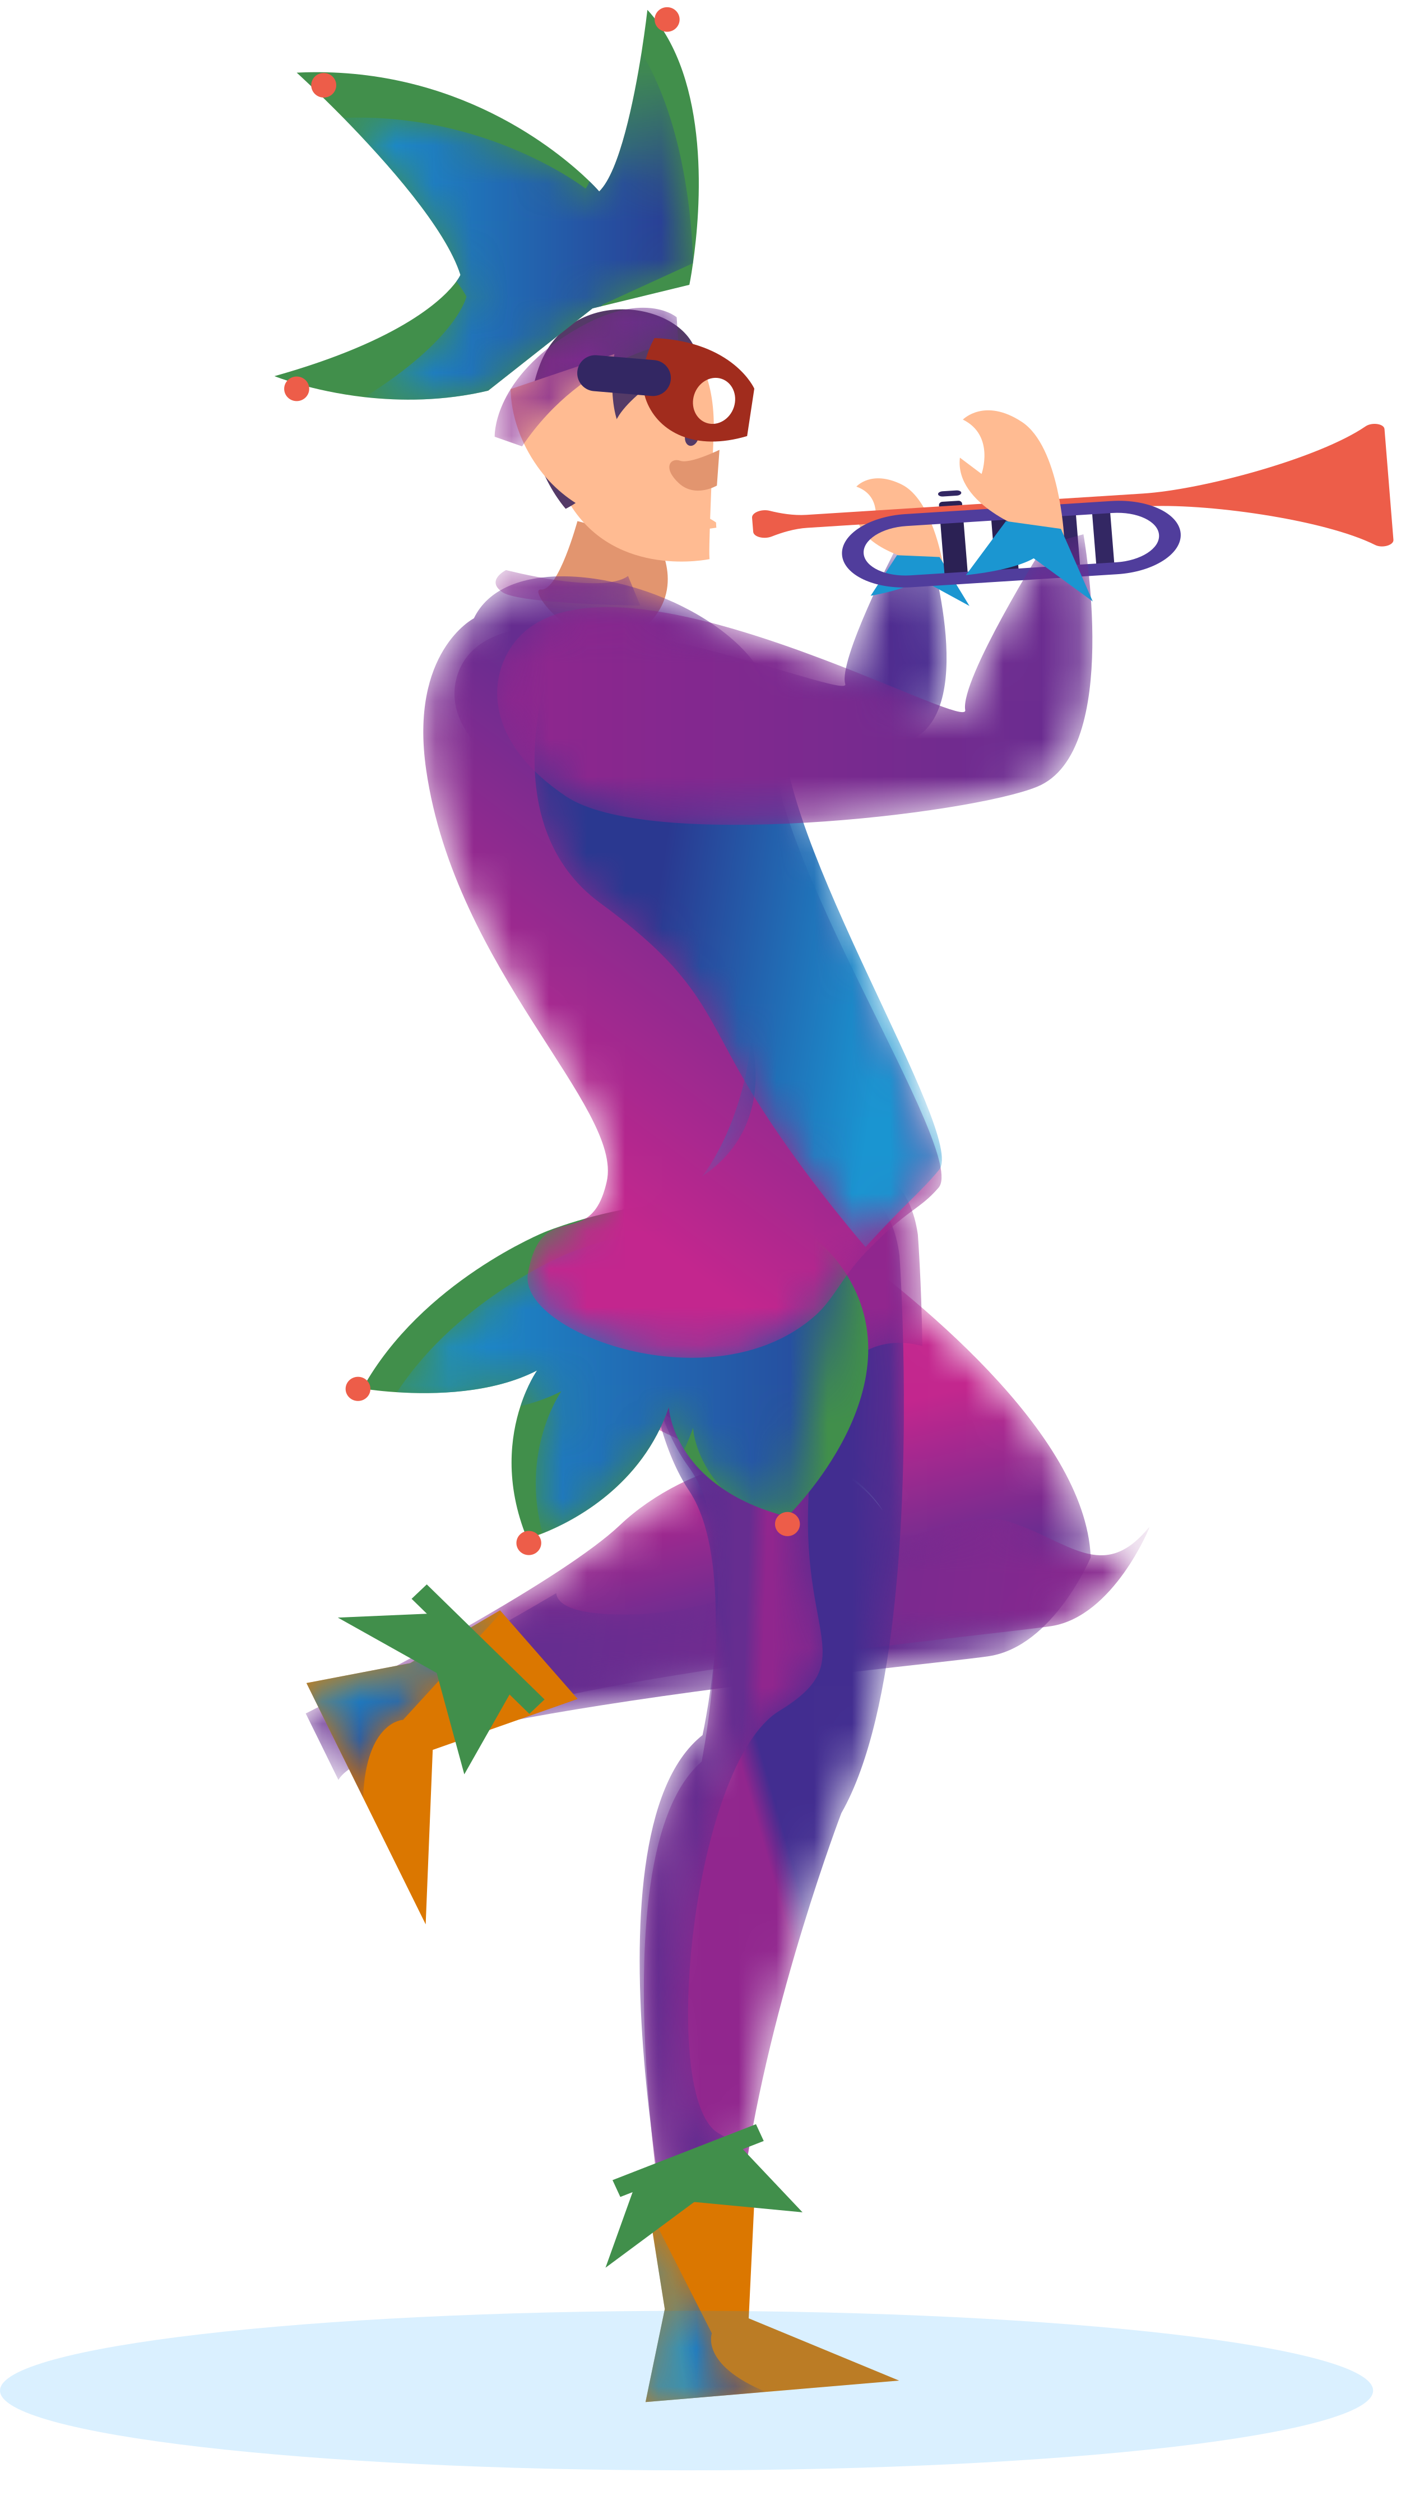 <?xml version="1.0" encoding="UTF-8"?>
<svg width="37px" height="66px" viewBox="0 0 37 66" version="1.1" xmlns="http://www.w3.org/2000/svg" xmlns:xlink="http://www.w3.org/1999/xlink">
    <!-- Generator: Sketch 55.2 (78181) - https://sketchapp.com -->
    <title>Group 43</title>
    <desc>Created with Sketch.</desc>
    <defs>
        <path d="M11.641,0.519 C11.641,0.519 10.13,3.437 10.323,4.058 L10.323,4.058 C10.386,4.262 9.044,3.789 7.307,3.316 L7.307,3.316 C4.689,2.604 1.176,1.891 0.225,3.495 L0.225,3.495 C-0.212,4.233 -0.153,5.52 1.781,6.517 L1.781,6.517 C3.714,7.514 10.669,6.21 12.094,5.516 L12.094,5.516 C13.878,4.648 12.473,0.23 12.473,0.23 L12.473,0.23 L11.641,0.519 Z" id="path-1"></path>
        <linearGradient x1="-0.172%" y1="52.642%" x2="100.278%" y2="48.651%" id="linearGradient-3">
            <stop stop-color="#91268E" offset="0%"></stop>
            <stop stop-color="#422D90" offset="100%"></stop>
        </linearGradient>
        <path d="M6.483,4.786 C6.483,4.786 9.933,7.748 12.145,7.436 L12.145,7.436 C13.901,7.191 14.875,8.257 15.199,8.702 L15.199,8.702 C15.262,8.792 15.3,8.854 15.316,8.881 L15.316,8.881 C15.273,8.818 15.229,8.761 15.183,8.708 L15.183,8.708 C13.498,6.584 10.108,7.615 8.373,9.258 L8.373,9.258 C7.634,9.96 6.077,10.939 4.508,11.84 L4.508,11.84 C2.954,12.734 1.388,13.556 0.6,13.963 L0.6,13.963 C0.268,14.134 0.074,14.231 0.074,14.231 L0.074,14.231 L0.516,15.127 L0.938,15.986 C1.358,15.232 4.418,14.56 7.852,14.02 L7.852,14.02 C12.207,13.334 17.171,12.862 18.123,12.718 L18.123,12.718 C19.825,12.453 20.807,10.107 20.807,10.107 L20.807,10.107 C20.807,10.099 20.807,10.088 20.804,10.08 L20.804,10.08 C20.648,6.809 16.135,3.18 13.724,1.472 L13.724,1.472 C12.843,0.846 12.243,0.477 12.243,0.477 L12.243,0.477 C11.624,0.249 11.069,0.15 10.572,0.151 L10.572,0.151 C7.174,0.151 6.483,4.786 6.483,4.786" id="path-4"></path>
        <linearGradient x1="44.477%" y1="47.346%" x2="52.971%" y2="73.734%" id="linearGradient-6">
            <stop stop-color="#C3268E" offset="0%"></stop>
            <stop stop-color="#662D90" offset="100%"></stop>
        </linearGradient>
        <path d="M7.991,7.68 C7.991,7.68 7.885,7.715 7.7,7.78 C7.42,7.381 6.582,6.429 5.067,6.647 C3.159,6.925 0.182,4.278 0.182,4.278 C0.182,4.278 0.966,-1.168 5.15,0.426 C5.15,0.426 5.668,0.757 6.428,1.316 C5.828,1.584 4.517,2.41 5.345,4.273" id="path-7"></path>
        <linearGradient x1="92.41%" y1="123.728%" x2="34.95%" y2="26.96%" id="linearGradient-9">
            <stop stop-color="#91268E" offset="0%"></stop>
            <stop stop-color="#662D90" offset="100%"></stop>
        </linearGradient>
        <path d="M0.235,0.347 L0.288,0.327 C0.287,0.327 0.286,0.327 0.284,0.327 L0.284,0.327 C0.275,0.327 0.257,0.334 0.235,0.347" id="path-10"></path>
        <linearGradient x1="63.039%" y1="51.913%" x2="43.836%" y2="49.307%" id="linearGradient-12">
            <stop stop-color="#91268E" offset="0%"></stop>
            <stop stop-color="#662D90" offset="100%"></stop>
        </linearGradient>
        <path d="M19.729,0.34 C19.729,0.34 18.786,2.661 17.151,2.924 C16.236,3.066 11.467,3.533 7.282,4.212 C3.983,4.746 1.043,5.411 0.64,6.157 L0.233,5.307 L0.315,4.156 C1.072,3.753 2.576,2.94 4.07,2.055 C4.104,2.366 4.567,2.664 6.205,2.613 C9.52,2.508 14.339,-0.363 16.013,0.163 C17.596,0.66 18.505,1.811 19.726,0.314" id="path-13"></path>
        <linearGradient x1="113.15%" y1="52.853%" x2="19.639%" y2="48.815%" id="linearGradient-15">
            <stop stop-color="#91268E" offset="0%"></stop>
            <stop stop-color="#662D90" offset="100%"></stop>
        </linearGradient>
        <path d="M0.094,2.013 L2.834,1.488 C2.834,1.488 5.086,0.16 5.206,0.094 L5.248,0.142 L2.645,2.984 C2.645,2.984 1.665,3.017 1.589,5.039 L0.094,2.013 Z" id="path-16"></path>
        <linearGradient x1="46.064%" y1="15.937%" x2="75.935%" y2="71.812%" id="linearGradient-18">
            <stop stop-color="#1A95D1" offset="0%"></stop>
            <stop stop-color="#2A3890" offset="100%"></stop>
        </linearGradient>
        <path d="M1.6,0.82 C0.508,1.247 0.078,2.727 0.107,4.333 L0.107,4.333 C0.133,5.804 0.548,7.383 1.198,8.349 L1.198,8.349 C2.555,10.367 1.53,15.501 1.53,15.501 L1.53,15.501 C-1.575,18.199 1.02,30.803 1.02,30.803 L1.02,30.803 L2.435,30.123 C2.383,28.99 2.478,27.733 2.663,26.463 L2.663,26.463 C3.34,21.775 5.22,16.861 5.22,16.861 L5.22,16.861 C6.732,14.213 6.913,8.599 6.865,5.119 L6.865,5.119 C6.84,3.357 6.755,2.14 6.755,2.14 L6.755,2.14 C6.67,1.485 6.458,1.025 6.155,0.707 L6.155,0.707 C5.746,0.278 5.175,0.115 4.532,0.115 L4.532,0.115 C3.611,0.115 2.545,0.45 1.6,0.82" id="path-19"></path>
        <linearGradient x1="48.859%" y1="50.472%" x2="52.43%" y2="46.828%" id="linearGradient-21">
            <stop stop-color="#91268E" offset="0%"></stop>
            <stop stop-color="#422D90" offset="100%"></stop>
        </linearGradient>
        <path d="M7.471,4.535 C6.763,4.335 4.913,4.167 4.527,7.729 C4.051,12.156 5.977,12.766 3.689,14.165 C1.398,15.565 0.501,24.35 2.071,25.302 C2.394,25.5 2.666,25.6 2.898,25.645 C2.696,26.901 2.593,28.144 2.65,29.265 L1.11,29.937 C1.11,29.937 -1.714,17.471 1.665,14.802 C1.665,14.802 2.78,9.725 1.303,7.729 C0.596,6.773 0.144,5.212 0.117,3.757 L6.698,0.17 C7.027,0.485 7.258,0.94 7.351,1.588" id="path-22"></path>
        <linearGradient x1="53.181%" y1="50.341%" x2="48.009%" y2="49.762%" id="linearGradient-24">
            <stop stop-color="#91268E" offset="0%"></stop>
            <stop stop-color="#662D90" offset="100%"></stop>
        </linearGradient>
        <path d="M0.158,4.919 L0.667,2.464 C0.667,2.464 0.299,0.157 0.285,0.036 L0.341,0.016 L1.911,3.105 C1.911,3.105 1.594,3.933 3.339,4.65 L0.158,4.919 Z" id="path-25"></path>
        <linearGradient x1="25.471%" y1="51.395%" x2="67.471%" y2="44.643%" id="linearGradient-27">
            <stop stop-color="#1A95D1" offset="0%"></stop>
            <stop stop-color="#2A3890" offset="100%"></stop>
        </linearGradient>
        <path d="M10.428,7.977 C9.693,7.787 9.13,7.52 8.7,7.221 C7.971,6.425 7.944,5.632 7.944,5.632 C7.876,5.833 7.797,6.026 7.707,6.206 C7.324,5.593 7.304,5.08 7.304,5.08 C6.6,7.163 4.783,8.096 3.967,8.421 C3.382,6.256 4.416,4.741 4.465,4.668 C4.127,4.842 3.76,4.971 3.385,5.061 C3.57,4.491 3.804,4.152 3.825,4.118 C2.647,4.731 1.094,4.757 0.125,4.694 C1.766,2.18 4.68,1.012 4.68,1.012 C4.68,1.012 8.978,-0.751 11.56,1.017 C11.649,1.113 11.734,1.213 11.813,1.321" id="path-28"></path>
        <linearGradient x1="-0%" y1="49.999%" x2="100%" y2="49.999%" id="linearGradient-30">
            <stop stop-color="#1A95D1" offset="0%"></stop>
            <stop stop-color="#2A3890" offset="100%"></stop>
        </linearGradient>
        <path d="M1.515,1.322 C1.515,1.322 -0.197,2.201 0.255,5.323 L0.255,5.323 C1.024,10.62 5.461,14.243 5.024,16.188 L5.024,16.188 C4.584,18.134 3.314,16.525 2.941,18.621 L2.941,18.621 C2.667,20.162 7.844,22.108 10.528,19.73 L10.528,19.73 C11.021,19.293 11.23,18.727 11.843,18.08 L11.843,18.08 C12.972,16.898 13.267,16.956 13.788,16.351 L13.788,16.351 C14.58,15.428 9.126,7.396 9.392,4.265 L9.392,4.265 C9.395,4.221 9.4,4.177 9.406,4.133 L9.406,4.133 C9.712,2.013 6.333,0.212 3.852,0.213 L3.852,0.213 C2.788,0.213 1.889,0.544 1.515,1.322" id="path-31"></path>
        <linearGradient x1="34.967%" y1="75.631%" x2="58.519%" y2="28.037%" id="linearGradient-33">
            <stop stop-color="#C3268E" offset="0%"></stop>
            <stop stop-color="#662D90" offset="100%"></stop>
        </linearGradient>
        <path d="M0.272,0.635 C0.732,0.948 3.909,0.987 3.909,0.987 L3.909,0.987 L3.587,0.204 C2.896,0.713 0.364,0.048 0.364,0.048 L0.364,0.048 C0.364,0.048 -0.188,0.322 0.272,0.635" id="path-34"></path>
        <linearGradient x1="0%" y1="49.999%" x2="100.001%" y2="49.999%" id="linearGradient-36">
            <stop stop-color="#91268E" offset="0%"></stop>
            <stop stop-color="#662D90" offset="100%"></stop>
        </linearGradient>
        <path d="M10.802,13.878 C10.315,14.472 9.914,14.757 8.858,15.918 C8.397,15.381 7.062,13.786 5.951,12.004 C4.584,9.81 4.652,8.891 1.852,6.838 C-0.95,4.788 0.485,0.685 0.485,0.685 C1.326,-0.82 4.265,0.533 6.69,2.016" id="path-37"></path>
        <linearGradient x1="84.18%" y1="57.155%" x2="34.013%" y2="46.742%" id="linearGradient-39">
            <stop stop-color="#1A95D1" offset="0%"></stop>
            <stop stop-color="#2A3890" offset="100%"></stop>
        </linearGradient>
        <path d="M14.579,0.387 C14.579,0.387 12.352,3.937 12.491,4.743 L12.491,4.743 C12.539,5.019 10.878,4.216 8.756,3.412 L8.756,3.412 C5.765,2.28 1.859,1.148 0.529,3.036 L0.529,3.036 C-0.101,3.928 -0.216,5.565 1.945,7.02 L1.945,7.02 C4.107,8.474 12.592,7.505 14.392,6.767 L14.392,6.767 C16.647,5.842 15.613,0.103 15.613,0.103 L15.613,0.103 L14.579,0.387 Z" id="path-40"></path>
        <linearGradient x1="0%" y1="50%" x2="100.001%" y2="50%" id="linearGradient-42">
            <stop stop-color="#91268E" offset="0%"></stop>
            <stop stop-color="#662D90" offset="100%"></stop>
        </linearGradient>
        <path d="M1.424,0.175 C1.424,0.175 2.114,2.411 0.116,3.738" id="path-43"></path>
        <linearGradient x1="-0.011%" y1="49.999%" x2="99.997%" y2="49.999%" id="linearGradient-45">
            <stop stop-color="#1A95D1" offset="0%"></stop>
            <stop stop-color="#2A3890" offset="100%"></stop>
        </linearGradient>
        <path d="M9.352,5.609 L6.971,6.699 L6.931,6.744 L6.701,6.8 L3.944,8.973 C2.76,9.254 1.624,9.249 0.683,9.144 C3.144,7.599 3.37,6.487 3.37,6.487 C3.297,6.359 3.208,6.225 3.105,6.088 C3.186,5.978 3.211,5.917 3.211,5.917 C2.821,4.687 1.253,2.93 0.12,1.773 C3.932,1.626 6.517,3.64 6.517,3.64 C6.556,3.586 6.589,3.519 6.62,3.447 C6.79,3.613 6.876,3.715 6.876,3.715 C7.416,3.19 7.795,1.293 7.993,0.051" id="path-46"></path>
        <linearGradient x1="0.002%" y1="49.999%" x2="99.999%" y2="49.999%" id="linearGradient-48">
            <stop stop-color="#1A95D1" offset="0%"></stop>
            <stop stop-color="#2A3890" offset="100%"></stop>
        </linearGradient>
        <path d="M1.978,0.836 C0.001,2.102 0.064,3.529 0.064,3.529 L0.064,3.529 L0.788,3.783 C2.447,1.32 4.913,1.02 4.913,1.02 L4.913,1.02 L4.871,0.376 C4.871,0.376 4.584,0.123 3.984,0.123 L3.984,0.123 C3.513,0.123 2.849,0.28 1.978,0.836" id="path-49"></path>
        <linearGradient x1="0.004%" y1="50.001%" x2="100.001%" y2="50.001%" id="linearGradient-51">
            <stop stop-color="#91268E" offset="0%"></stop>
            <stop stop-color="#662D90" offset="100%"></stop>
        </linearGradient>
    </defs>
    <g id="Home" stroke="none" stroke-width="1" fill="none" fill-rule="evenodd">
        <g id="Group-43">
            <g id="Group-33" transform="translate(7, 0)">
                <g id="Group-100" transform="translate(5, 14)">
                    <mask id="mask-2" fill="white">
                        <use xlink:href="#path-1"></use>
                    </mask>
                    <g id="Clip-99"></g>
                    <path d="M11.641,0.519 C11.641,0.519 10.13,3.437 10.323,4.058 L10.323,4.058 C10.386,4.262 9.044,3.789 7.307,3.316 L7.307,3.316 C4.689,2.604 1.176,1.891 0.225,3.495 L0.225,3.495 C-0.212,4.233 -0.153,5.52 1.781,6.517 L1.781,6.517 C3.714,7.514 10.669,6.21 12.094,5.516 L12.094,5.516 C13.878,4.648 12.473,0.23 12.473,0.23 L12.473,0.23 L11.641,0.519 Z" id="Fill-98" fill="url(#linearGradient-3)" mask="url(#mask-2)"></path>
                </g>
                <g id="Group-123" transform="translate(7, 11)">
                    <path d="M10.198,3.804 C10.198,3.804 8.618,3.455 8.634,2.558 L9.104,2.822 C9.104,2.822 9.302,2.086 8.616,1.846 C8.616,1.846 9.006,1.393 9.811,1.788 C10.616,2.183 10.89,3.828 10.89,3.828 L10.198,3.804 Z" id="Fill-101" fill="#FFBB92"></path>
                    <path d="M8.994,4.727 C8.994,4.727 9.906,4.573 10.324,4.299 L11.603,4.996 L10.814,3.704 L9.69,3.656 L8.994,4.727 Z" id="Fill-103" fill="#1B96D1"></path>
                    <polygon id="Fill-105" fill="#332763" points="14.531 4.019 14.055 4.049 13.933 2.534 14.409 2.504"></polygon>
                    <path d="M11.564,4.207 L10.951,4.245 L10.798,2.337 C10.794,2.29 10.834,2.249 10.888,2.245 L11.306,2.219 C11.36,2.215 11.406,2.251 11.41,2.299 L11.564,4.207 Z" id="Fill-107" fill="#2B2154"></path>
                    <path d="M11.256,1.945 L10.894,1.968 C10.825,1.973 10.771,2.007 10.774,2.045 C10.777,2.083 10.836,2.11 10.905,2.106 L11.267,2.083 C11.336,2.079 11.39,2.044 11.387,2.006 C11.384,1.968 11.325,1.941 11.256,1.945" id="Fill-109" fill="#332763"></path>
                    <path d="M12.908,4.121 L12.295,4.16 L12.142,2.252 C12.138,2.205 12.178,2.164 12.232,2.16 L12.65,2.134 C12.704,2.13 12.75,2.166 12.754,2.214 L12.908,4.121 Z" id="Fill-111" fill="#2B2154"></path>
                    <path d="M12.6,1.86 L12.237,1.883 C12.168,1.887 12.115,1.922 12.118,1.96 C12.121,1.998 12.18,2.025 12.249,2.021 L12.611,1.998 C12.68,1.994 12.733,1.959 12.73,1.921 C12.727,1.883 12.669,1.856 12.6,1.86" id="Fill-113" fill="#332763"></path>
                    <polygon id="Fill-115" fill="#332763" points="15.435 3.961 14.959 3.991 14.837 2.476 15.313 2.446"></polygon>
                    <path d="M16.176,2.029 C14.939,2.108 8,2.547 7.296,2.591 C6.954,2.613 6.601,2.552 6.327,2.483 C6.11,2.429 5.851,2.532 5.862,2.667 L5.877,2.853 L5.892,3.038 C5.903,3.173 6.175,3.243 6.382,3.162 C6.642,3.059 6.981,2.954 7.323,2.933 C8.028,2.888 14.966,2.449 16.203,2.37 C17.798,2.269 20.971,2.71 22.316,3.385 C22.501,3.479 22.811,3.393 22.8,3.25 L22.682,1.789 L22.564,0.327 C22.553,0.184 22.233,0.139 22.064,0.254 C20.84,1.092 17.771,1.928 16.176,2.029" id="Fill-117" fill="#ED5D49"></path>
                    <path d="M9.937,2.886 C9.286,2.927 8.78,3.252 8.809,3.611 C8.838,3.97 9.391,4.229 10.042,4.188 L15.482,3.843 C16.132,3.802 16.639,3.476 16.609,3.117 C16.581,2.758 16.028,2.5 15.377,2.541 L9.937,2.886 Z M15.507,4.158 L10.067,4.502 C9.101,4.563 8.281,4.18 8.238,3.648 C8.195,3.115 8.946,2.632 9.911,2.571 L15.352,2.226 C16.317,2.165 17.137,2.549 17.181,3.081 C17.223,3.614 16.472,4.097 15.507,4.158 L15.507,4.158 Z" id="Fill-119" fill="#503D9C"></path>
                    <path d="M1.25,2.756 C1.25,2.756 0.75,4.601 0.292,4.561 C-0.166,4.522 1.569,6.666 2.895,5.664 C4.221,4.661 3.362,3.294 3.362,3.294 L1.25,2.756 Z" id="Fill-121" fill="#E2956F"></path>
                </g>
                <g id="Group-126" transform="translate(1, 31)">
                    <mask id="mask-5" fill="white">
                        <use xlink:href="#path-4"></use>
                    </mask>
                    <g id="Clip-125"></g>
                    <path d="M6.483,4.786 C6.483,4.786 9.933,7.748 12.145,7.436 L12.145,7.436 C13.901,7.191 14.875,8.257 15.199,8.702 L15.199,8.702 C15.262,8.792 15.3,8.854 15.316,8.881 L15.316,8.881 C15.273,8.818 15.229,8.761 15.183,8.708 L15.183,8.708 C13.498,6.584 10.108,7.615 8.373,9.258 L8.373,9.258 C7.634,9.96 6.077,10.939 4.508,11.84 L4.508,11.84 C2.954,12.734 1.388,13.556 0.6,13.963 L0.6,13.963 C0.268,14.134 0.074,14.231 0.074,14.231 L0.074,14.231 L0.516,15.127 L0.938,15.986 C1.358,15.232 4.418,14.56 7.852,14.02 L7.852,14.02 C12.207,13.334 17.171,12.862 18.123,12.718 L18.123,12.718 C19.825,12.453 20.807,10.107 20.807,10.107 L20.807,10.107 C20.807,10.099 20.807,10.088 20.804,10.08 L20.804,10.08 C20.648,6.809 16.135,3.18 13.724,1.472 L13.724,1.472 C12.843,0.846 12.243,0.477 12.243,0.477 L12.243,0.477 C11.624,0.249 11.069,0.15 10.572,0.151 L10.572,0.151 C7.174,0.151 6.483,4.786 6.483,4.786" id="Fill-124" fill="url(#linearGradient-6)" mask="url(#mask-5)"></path>
                </g>
                <g id="Group-129" transform="translate(9, 32)">
                    <mask id="mask-8" fill="white">
                        <use xlink:href="#path-7"></use>
                    </mask>
                    <g id="Clip-128"></g>
                    <path d="M7.991,7.68 C7.991,7.68 7.885,7.715 7.7,7.78 C7.42,7.381 6.582,6.429 5.067,6.647 C3.159,6.925 0.182,4.278 0.182,4.278 C0.182,4.278 0.966,-1.168 5.15,0.426 C5.15,0.426 5.668,0.757 6.428,1.316 C5.828,1.584 4.517,2.41 5.345,4.273 C6.4,6.644 7.991,7.68 7.991,7.68" id="Fill-127" fill="url(#linearGradient-9)" mask="url(#mask-8)"></path>
                </g>
                <g id="Group-132" transform="translate(7, 42)">
                    <mask id="mask-11" fill="white">
                        <use xlink:href="#path-10"></use>
                    </mask>
                    <g id="Clip-131"></g>
                    <path d="M0.235,0.347 L0.288,0.327 C0.287,0.327 0.286,0.327 0.284,0.327 L0.284,0.327 C0.275,0.327 0.257,0.334 0.235,0.347" id="Fill-130" fill="url(#linearGradient-12)" mask="url(#mask-11)"></path>
                </g>
                <g id="Group-141" transform="translate(1, 40)">
                    <g id="Group-135" transform="translate(2.62, 0)">
                        <mask id="mask-14" fill="white">
                            <use xlink:href="#path-13"></use>
                        </mask>
                        <g id="Clip-134"></g>
                        <path d="M19.729,0.34 C19.729,0.34 18.786,2.661 17.151,2.924 C16.236,3.066 11.467,3.533 7.282,4.212 C3.983,4.746 1.043,5.411 0.64,6.157 L0.233,5.307 L0.315,4.156 C1.072,3.753 2.576,2.94 4.07,2.055 C4.104,2.366 4.567,2.664 6.205,2.613 C9.52,2.508 14.339,-0.363 16.013,0.163 C17.596,0.66 18.505,1.811 19.726,0.314 C19.729,0.322 19.729,0.332 19.729,0.34" id="Fill-133" fill="url(#linearGradient-15)" mask="url(#mask-14)"></path>
                    </g>
                    <path d="M3.242,10.798 L1.589,7.454 L0.093,4.428 L2.834,3.903 C2.834,3.903 5.086,2.574 5.206,2.509 L5.248,2.556 L7.255,4.847 L3.428,6.192 L3.242,10.798 Z" id="Fill-136" fill="#DB7700"></path>
                    <g id="Group-140" transform="translate(0, 2.415)">
                        <mask id="mask-17" fill="white">
                            <use xlink:href="#path-16"></use>
                        </mask>
                        <g id="Clip-139"></g>
                        <path d="M0.094,2.013 L2.834,1.488 C2.834,1.488 5.086,0.16 5.206,0.094 L5.248,0.142 L2.645,2.984 C2.645,2.984 1.665,3.017 1.589,5.039 L0.094,2.013 Z" id="Fill-138" fill="url(#linearGradient-18)" mask="url(#mask-17)"></path>
                    </g>
                </g>
                <g id="Group-144" transform="translate(10, 31)">
                    <mask id="mask-20" fill="white">
                        <use xlink:href="#path-19"></use>
                    </mask>
                    <g id="Clip-143"></g>
                    <path d="M1.6,0.82 C0.508,1.247 0.078,2.727 0.107,4.333 L0.107,4.333 C0.133,5.804 0.548,7.383 1.198,8.349 L1.198,8.349 C2.555,10.367 1.53,15.501 1.53,15.501 L1.53,15.501 C-1.575,18.199 1.02,30.803 1.02,30.803 L1.02,30.803 L2.435,30.123 C2.383,28.99 2.478,27.733 2.663,26.463 L2.663,26.463 C3.34,21.775 5.22,16.861 5.22,16.861 L5.22,16.861 C6.732,14.213 6.913,8.599 6.865,5.119 L6.865,5.119 C6.84,3.357 6.755,2.14 6.755,2.14 L6.755,2.14 C6.67,1.485 6.458,1.025 6.155,0.707 L6.155,0.707 C5.746,0.278 5.175,0.115 4.532,0.115 L4.532,0.115 C3.611,0.115 2.545,0.45 1.6,0.82" id="Fill-142" fill="url(#linearGradient-21)" mask="url(#mask-20)"></path>
                </g>
                <g id="Group-164" transform="translate(2, 31)">
                    <g id="Group-147" transform="translate(7.889, 0)">
                        <mask id="mask-23" fill="white">
                            <use xlink:href="#path-22"></use>
                        </mask>
                        <g id="Clip-146"></g>
                        <path d="M7.471,4.535 C6.763,4.335 4.913,4.167 4.527,7.729 C4.051,12.156 5.977,12.766 3.689,14.165 C1.398,15.565 0.501,24.35 2.071,25.302 C2.394,25.5 2.666,25.6 2.898,25.645 C2.696,26.901 2.593,28.144 2.65,29.265 L1.11,29.937 C1.11,29.937 -1.714,17.471 1.665,14.802 C1.665,14.802 2.78,9.725 1.303,7.729 C0.596,6.773 0.144,5.212 0.117,3.757 L6.698,0.17 C7.027,0.485 7.258,0.94 7.351,1.588 C7.351,1.588 7.444,2.791 7.471,4.535" id="Fill-145" fill="url(#linearGradient-24)" mask="url(#mask-23)"></path>
                    </g>
                    <path d="M14.744,31.841 L11.229,32.139 L8.048,32.408 L8.557,29.953 C8.557,29.953 8.188,27.646 8.174,27.525 L8.23,27.505 L10.947,26.572 L10.773,30.198 L14.744,31.841 Z" id="Fill-148" fill="#DB7700"></path>
                    <g id="Group-152" transform="translate(7.889, 27.489)">
                        <mask id="mask-26" fill="white">
                            <use xlink:href="#path-25"></use>
                        </mask>
                        <g id="Clip-151"></g>
                        <path d="M0.158,4.919 L0.667,2.464 C0.667,2.464 0.299,0.157 0.285,0.036 L0.341,0.016 L1.911,3.105 C1.911,3.105 1.594,3.933 3.339,4.65 L0.158,4.919 Z" id="Fill-150" fill="url(#linearGradient-27)" mask="url(#mask-26)"></path>
                    </g>
                    <path d="M11.788,9.034 C11.054,8.844 10.49,8.577 10.061,8.278 C9.587,7.956 9.274,7.593 9.068,7.263 C8.684,6.65 8.665,6.137 8.665,6.137 C7.96,8.22 6.143,9.153 5.327,9.478 C5.077,9.576 4.922,9.618 4.922,9.618 C4.318,8.149 4.486,6.912 4.745,6.119 C4.93,5.548 5.164,5.209 5.185,5.175 C4.007,5.788 2.454,5.815 1.486,5.751 C0.936,5.717 0.574,5.653 0.574,5.653 C2.136,2.828 5.4,1.517 5.4,1.517 C5.4,1.517 10.493,-0.571 12.92,2.075 C13.01,2.17 13.094,2.27 13.173,2.378 C15.477,5.482 11.788,9.034 11.788,9.034" id="Fill-153" fill="#418F4B"></path>
                    <g id="Group-157" transform="translate(1.36, 1.057)">
                        <mask id="mask-29" fill="white">
                            <use xlink:href="#path-28"></use>
                        </mask>
                        <g id="Clip-156"></g>
                        <path d="M10.428,7.977 C9.693,7.787 9.13,7.52 8.7,7.221 C7.971,6.425 7.944,5.632 7.944,5.632 C7.876,5.833 7.797,6.026 7.707,6.206 C7.324,5.593 7.304,5.08 7.304,5.08 C6.6,7.163 4.783,8.096 3.967,8.421 C3.382,6.256 4.416,4.741 4.465,4.668 C4.127,4.842 3.76,4.971 3.385,5.061 C3.57,4.491 3.804,4.152 3.825,4.118 C2.647,4.731 1.094,4.757 0.125,4.694 C1.766,2.18 4.68,1.012 4.68,1.012 C4.68,1.012 8.978,-0.751 11.56,1.017 C11.649,1.113 11.734,1.213 11.813,1.321 C14.117,4.424 10.428,7.977 10.428,7.977" id="Fill-155" fill="url(#linearGradient-30)" mask="url(#mask-29)"></path>
                    </g>
                    <path d="M0.783,5.663 C0.783,5.839 0.636,5.982 0.455,5.982 C0.274,5.982 0.127,5.839 0.127,5.663 C0.127,5.487 0.274,5.344 0.455,5.344 C0.636,5.344 0.783,5.487 0.783,5.663" id="Fill-158" fill="#ED5D49"></path>
                    <path d="M5.294,9.731 C5.294,9.907 5.147,10.05 4.966,10.05 C4.784,10.05 4.638,9.907 4.638,9.731 C4.638,9.555 4.784,9.412 4.966,9.412 C5.147,9.412 5.294,9.555 5.294,9.731" id="Fill-160" fill="#ED5D49"></path>
                    <path d="M12.125,9.231 C12.125,9.407 11.978,9.55 11.797,9.55 C11.615,9.55 11.468,9.407 11.468,9.231 C11.468,9.055 11.615,8.912 11.797,8.912 C11.978,8.912 12.125,9.055 12.125,9.231" id="Fill-162" fill="#ED5D49"></path>
                </g>
                <g id="Group-167" transform="translate(4, 15)">
                    <mask id="mask-32" fill="white">
                        <use xlink:href="#path-31"></use>
                    </mask>
                    <g id="Clip-166"></g>
                    <path d="M1.515,1.322 C1.515,1.322 -0.197,2.201 0.255,5.323 L0.255,5.323 C1.024,10.62 5.461,14.243 5.024,16.188 L5.024,16.188 C4.584,18.134 3.314,16.525 2.941,18.621 L2.941,18.621 C2.667,20.162 7.844,22.108 10.528,19.73 L10.528,19.73 C11.021,19.293 11.23,18.727 11.843,18.08 L11.843,18.08 C12.972,16.898 13.267,16.956 13.788,16.351 L13.788,16.351 C14.58,15.428 9.126,7.396 9.392,4.265 L9.392,4.265 C9.395,4.221 9.4,4.177 9.406,4.133 L9.406,4.133 C9.712,2.013 6.333,0.212 3.852,0.213 L3.852,0.213 C2.788,0.213 1.889,0.544 1.515,1.322" id="Fill-165" fill="url(#linearGradient-33)" mask="url(#mask-32)"></path>
                </g>
                <g id="Group-174" transform="translate(7, 8)">
                    <path d="M4.844,3.572 C4.744,5.696 4.73,6.406 4.733,6.635 C4.735,6.751 4.739,6.758 4.742,6.758 C4.742,6.758 2.274,7.294 1.052,5.308 C0.687,4.714 0.511,4.074 0.496,3.463 C0.457,2.03 1.307,0.75 2.702,0.577 C2.702,0.577 5,0.309 4.844,3.572" id="Fill-168" fill="#FFBB92"></path>
                    <path d="M4.404,1.365 C4.404,1.365 2.759,2.24 2.307,3.03 C1.854,3.82 1.987,2.803 1.446,2.955 C0.904,3.108 1.14,4.191 1.516,4.581 C1.893,4.971 0.939,5.431 0.939,5.431 C0.939,5.431 -0.568,3.764 0.26,1.622 C1.089,-0.519 4.088,-0.033 4.404,1.365" id="Fill-170" fill="#543A67"></path>
                    <path d="M4.439,3.585 C4.398,3.717 4.291,3.796 4.198,3.761 C4.105,3.726 4.063,3.591 4.103,3.459 C4.143,3.328 4.251,3.249 4.343,3.284 C4.436,3.319 4.479,3.454 4.439,3.585" id="Fill-172" fill="#543A67"></path>
                </g>
                <g id="Group-177" transform="translate(6, 15)">
                    <mask id="mask-35" fill="white">
                        <use xlink:href="#path-34"></use>
                    </mask>
                    <g id="Clip-176"></g>
                    <path d="M0.272,0.635 C0.732,0.948 3.909,0.987 3.909,0.987 L3.909,0.987 L3.587,0.204 C2.896,0.713 0.364,0.048 0.364,0.048 L0.364,0.048 C0.364,0.048 -0.188,0.322 0.272,0.635" id="Fill-175" fill="url(#linearGradient-36)" mask="url(#mask-35)"></path>
                </g>
                <g id="Group-180" transform="translate(7, 17)">
                    <mask id="mask-38" fill="white">
                        <use xlink:href="#path-37"></use>
                    </mask>
                    <g id="Clip-179"></g>
                    <path d="M10.802,13.878 C10.315,14.472 9.914,14.757 8.858,15.918 C8.397,15.381 7.062,13.786 5.951,12.004 C4.584,9.81 4.652,8.891 1.852,6.838 C-0.95,4.788 0.485,0.685 0.485,0.685 C1.326,-0.82 4.265,0.533 6.69,2.016 C6.441,5.089 11.543,12.972 10.802,13.878" id="Fill-178" fill="url(#linearGradient-39)" mask="url(#mask-38)"></path>
                </g>
                <g id="Group-183" transform="translate(6, 14)">
                    <mask id="mask-41" fill="white">
                        <use xlink:href="#path-40"></use>
                    </mask>
                    <g id="Clip-182"></g>
                    <path d="M14.579,0.387 C14.579,0.387 12.352,3.937 12.491,4.743 L12.491,4.743 C12.539,5.019 10.878,4.216 8.756,3.412 L8.756,3.412 C5.765,2.28 1.859,1.148 0.529,3.036 L0.529,3.036 C-0.101,3.928 -0.216,5.565 1.945,7.02 L1.945,7.02 C4.107,8.474 12.592,7.505 14.392,6.767 L14.392,6.767 C16.647,5.842 15.613,0.103 15.613,0.103 L15.613,0.103 L14.579,0.387 Z" id="Fill-181" fill="url(#linearGradient-42)" mask="url(#mask-41)"></path>
                </g>
                <g id="Group-208">
                    <path d="M20.205,14.026 C20.205,14.026 18.202,13.343 18.351,12.081 L18.923,12.511 C18.923,12.511 19.285,11.497 18.429,11.076 C18.429,11.076 19,10.485 19.99,11.139 C20.979,11.793 21.1,14.143 21.1,14.143 L20.205,14.026 Z" id="Fill-184" fill="#FFBB92"></path>
                    <g id="Group-188" transform="translate(11.418, 27.321)">
                        <mask id="mask-44" fill="white">
                            <use xlink:href="#path-43"></use>
                        </mask>
                        <g id="Clip-187"></g>
                        <path d="M1.424,0.175 C1.424,0.175 2.114,2.411 0.116,3.738 C0.116,3.738 1.133,2.55 1.424,0.175" id="Fill-186" fill="url(#linearGradient-45)" mask="url(#mask-44)"></path>
                    </g>
                    <polygon id="Fill-189" fill="#418F4B" points="9.836 57.506 8.991 59.862 11.334 58.126 14.194 58.399 12.505 56.614"></polygon>
                    <polygon id="Fill-191" fill="#418F4B" points="4.642 42.582 1.922 42.7 4.533 44.162 5.262 46.838 6.501 44.653"></polygon>
                    <polygon id="Fill-193" fill="#418F4B" points="13.17 56.516 9.382 57.993 9.177 57.549 12.965 56.073"></polygon>
                    <polygon id="Fill-195" fill="#418F4B" points="6.98 45.241 3.87 42.204 4.271 41.824 7.381 44.861"></polygon>
                    <path d="M18.51,15.18 C18.51,15.18 19.716,15.074 20.299,14.738 L21.86,15.877 L21.019,13.96 L19.566,13.757 L18.51,15.18 Z" id="Fill-197" fill="#1B96D1"></path>
                    <path d="M11.301,6.948 C11.251,7.307 11.206,7.518 11.206,7.518 L8.881,8.084 L8.65,8.14 L5.893,10.312 C4.709,10.593 3.573,10.588 2.632,10.484 C1.217,10.323 0.248,9.929 0.248,9.929 C3.654,8.973 4.748,7.848 5.055,7.427 C5.135,7.318 5.16,7.256 5.16,7.256 C4.771,6.026 3.203,4.269 2.069,3.112 C1.37,2.402 0.836,1.918 0.836,1.918 C5.03,1.714 7.75,3.991 8.569,4.786 C8.739,4.952 8.825,5.054 8.825,5.054 C9.366,4.529 9.744,2.633 9.942,1.39 C10.045,0.734 10.098,0.26 10.098,0.26 C11.794,2.105 11.499,5.585 11.301,6.948" id="Fill-199" fill="#418F4B"></path>
                    <g id="Group-203" transform="translate(1.949, 1.339)">
                        <mask id="mask-47" fill="white">
                            <use xlink:href="#path-46"></use>
                        </mask>
                        <g id="Clip-202"></g>
                        <path d="M9.352,5.609 L6.971,6.699 L6.931,6.744 L6.701,6.8 L3.944,8.973 C2.76,9.254 1.624,9.249 0.683,9.144 C3.144,7.599 3.37,6.487 3.37,6.487 C3.297,6.359 3.208,6.225 3.105,6.088 C3.186,5.978 3.211,5.917 3.211,5.917 C2.821,4.687 1.253,2.93 0.12,1.773 C3.932,1.626 6.517,3.64 6.517,3.64 C6.556,3.586 6.589,3.519 6.62,3.447 C6.79,3.613 6.876,3.715 6.876,3.715 C7.416,3.19 7.795,1.293 7.993,0.051 C9.343,2.279 9.352,5.539 9.352,5.609" id="Fill-201" fill="url(#linearGradient-48)" mask="url(#mask-47)"></path>
                    </g>
                    <path d="M11.922,13.928 C11.922,13.928 8.761,14.523 7.196,12.318 C6.728,11.659 6.503,10.95 6.483,10.272 L9.226,9.345 C9.226,9.345 8.917,11.215 9.736,11.721 C10.552,12.227 10.262,11.67 10.571,12.578 C10.83,13.342 11.633,13.585 11.911,13.792 C11.914,13.92 11.919,13.928 11.922,13.928" id="Fill-204" fill="#FFBB92"></path>
                    <path d="M12.001,11.874 C12.001,11.874 11.225,12.254 10.966,12.163 C10.707,12.071 10.489,12.346 10.925,12.752 C11.361,13.158 11.933,12.818 11.933,12.818 L12.001,11.874 Z" id="Fill-206" fill="#E2956F"></path>
                </g>
                <g id="Group-211" transform="translate(6, 8)">
                    <mask id="mask-50" fill="white">
                        <use xlink:href="#path-49"></use>
                    </mask>
                    <g id="Clip-210"></g>
                    <path d="M1.978,0.836 C0.001,2.102 0.064,3.529 0.064,3.529 L0.064,3.529 L0.788,3.783 C2.447,1.32 4.913,1.02 4.913,1.02 L4.913,1.02 L4.871,0.376 C4.871,0.376 4.584,0.123 3.984,0.123 L3.984,0.123 C3.513,0.123 2.849,0.28 1.978,0.836" id="Fill-209" fill="url(#linearGradient-51)" mask="url(#mask-50)"></path>
                </g>
                <g id="Group-226">
                    <path d="M1.166,10.264 C1.166,10.443 1.018,10.588 0.835,10.588 C0.653,10.588 0.505,10.443 0.505,10.264 C0.505,10.084 0.653,9.939 0.835,9.939 C1.018,9.939 1.166,10.084 1.166,10.264" id="Fill-212" fill="#ED5D49"></path>
                    <path d="M1.88,2.25 C1.88,2.43 1.732,2.575 1.55,2.575 C1.367,2.575 1.219,2.43 1.219,2.25 C1.219,2.071 1.367,1.926 1.55,1.926 C1.732,1.926 1.88,2.071 1.88,2.25" id="Fill-214" fill="#ED5D49"></path>
                    <path d="M10.948,0.514 C10.948,0.694 10.8,0.839 10.618,0.839 C10.436,0.839 10.288,0.694 10.288,0.514 C10.288,0.335 10.436,0.19 10.618,0.19 C10.8,0.19 10.948,0.335 10.948,0.514" id="Fill-216" fill="#ED5D49"></path>
                    <path d="M11.668,11.167 C11.378,11.076 11.229,10.741 11.334,10.417 C11.439,10.095 11.759,9.906 12.048,9.997 C12.338,10.088 12.487,10.423 12.382,10.746 C12.277,11.069 11.957,11.258 11.668,11.167 L11.668,11.167 Z M12.921,10.259 C12.921,10.259 12.378,9.019 10.285,8.923 C10.285,8.923 9.758,9.797 10.078,10.601 C10.398,11.405 11.352,11.923 12.731,11.511 L12.921,10.259 Z" id="Fill-218" fill="#A12C1D"></path>
                    <path d="M10.242,9.979 L8.72,9.851" id="Stroke-220" stroke="#332763" stroke-width="0.95" stroke-linecap="round" stroke-linejoin="round"></path>
                </g>
            </g>
            <path d="M36.263,63.105 C36.263,64.268 28.145,65.21 18.131,65.21 C8.118,65.21 -1.7408297e-13,64.268 -1.7408297e-13,63.105 C-1.7408297e-13,61.942 8.118,61 18.131,61 C28.145,61 36.263,61.942 36.263,63.105" id="Fill-94-Copy-3" fill="#0098FF" opacity="0.147"></path>
        </g>
    </g>
</svg>